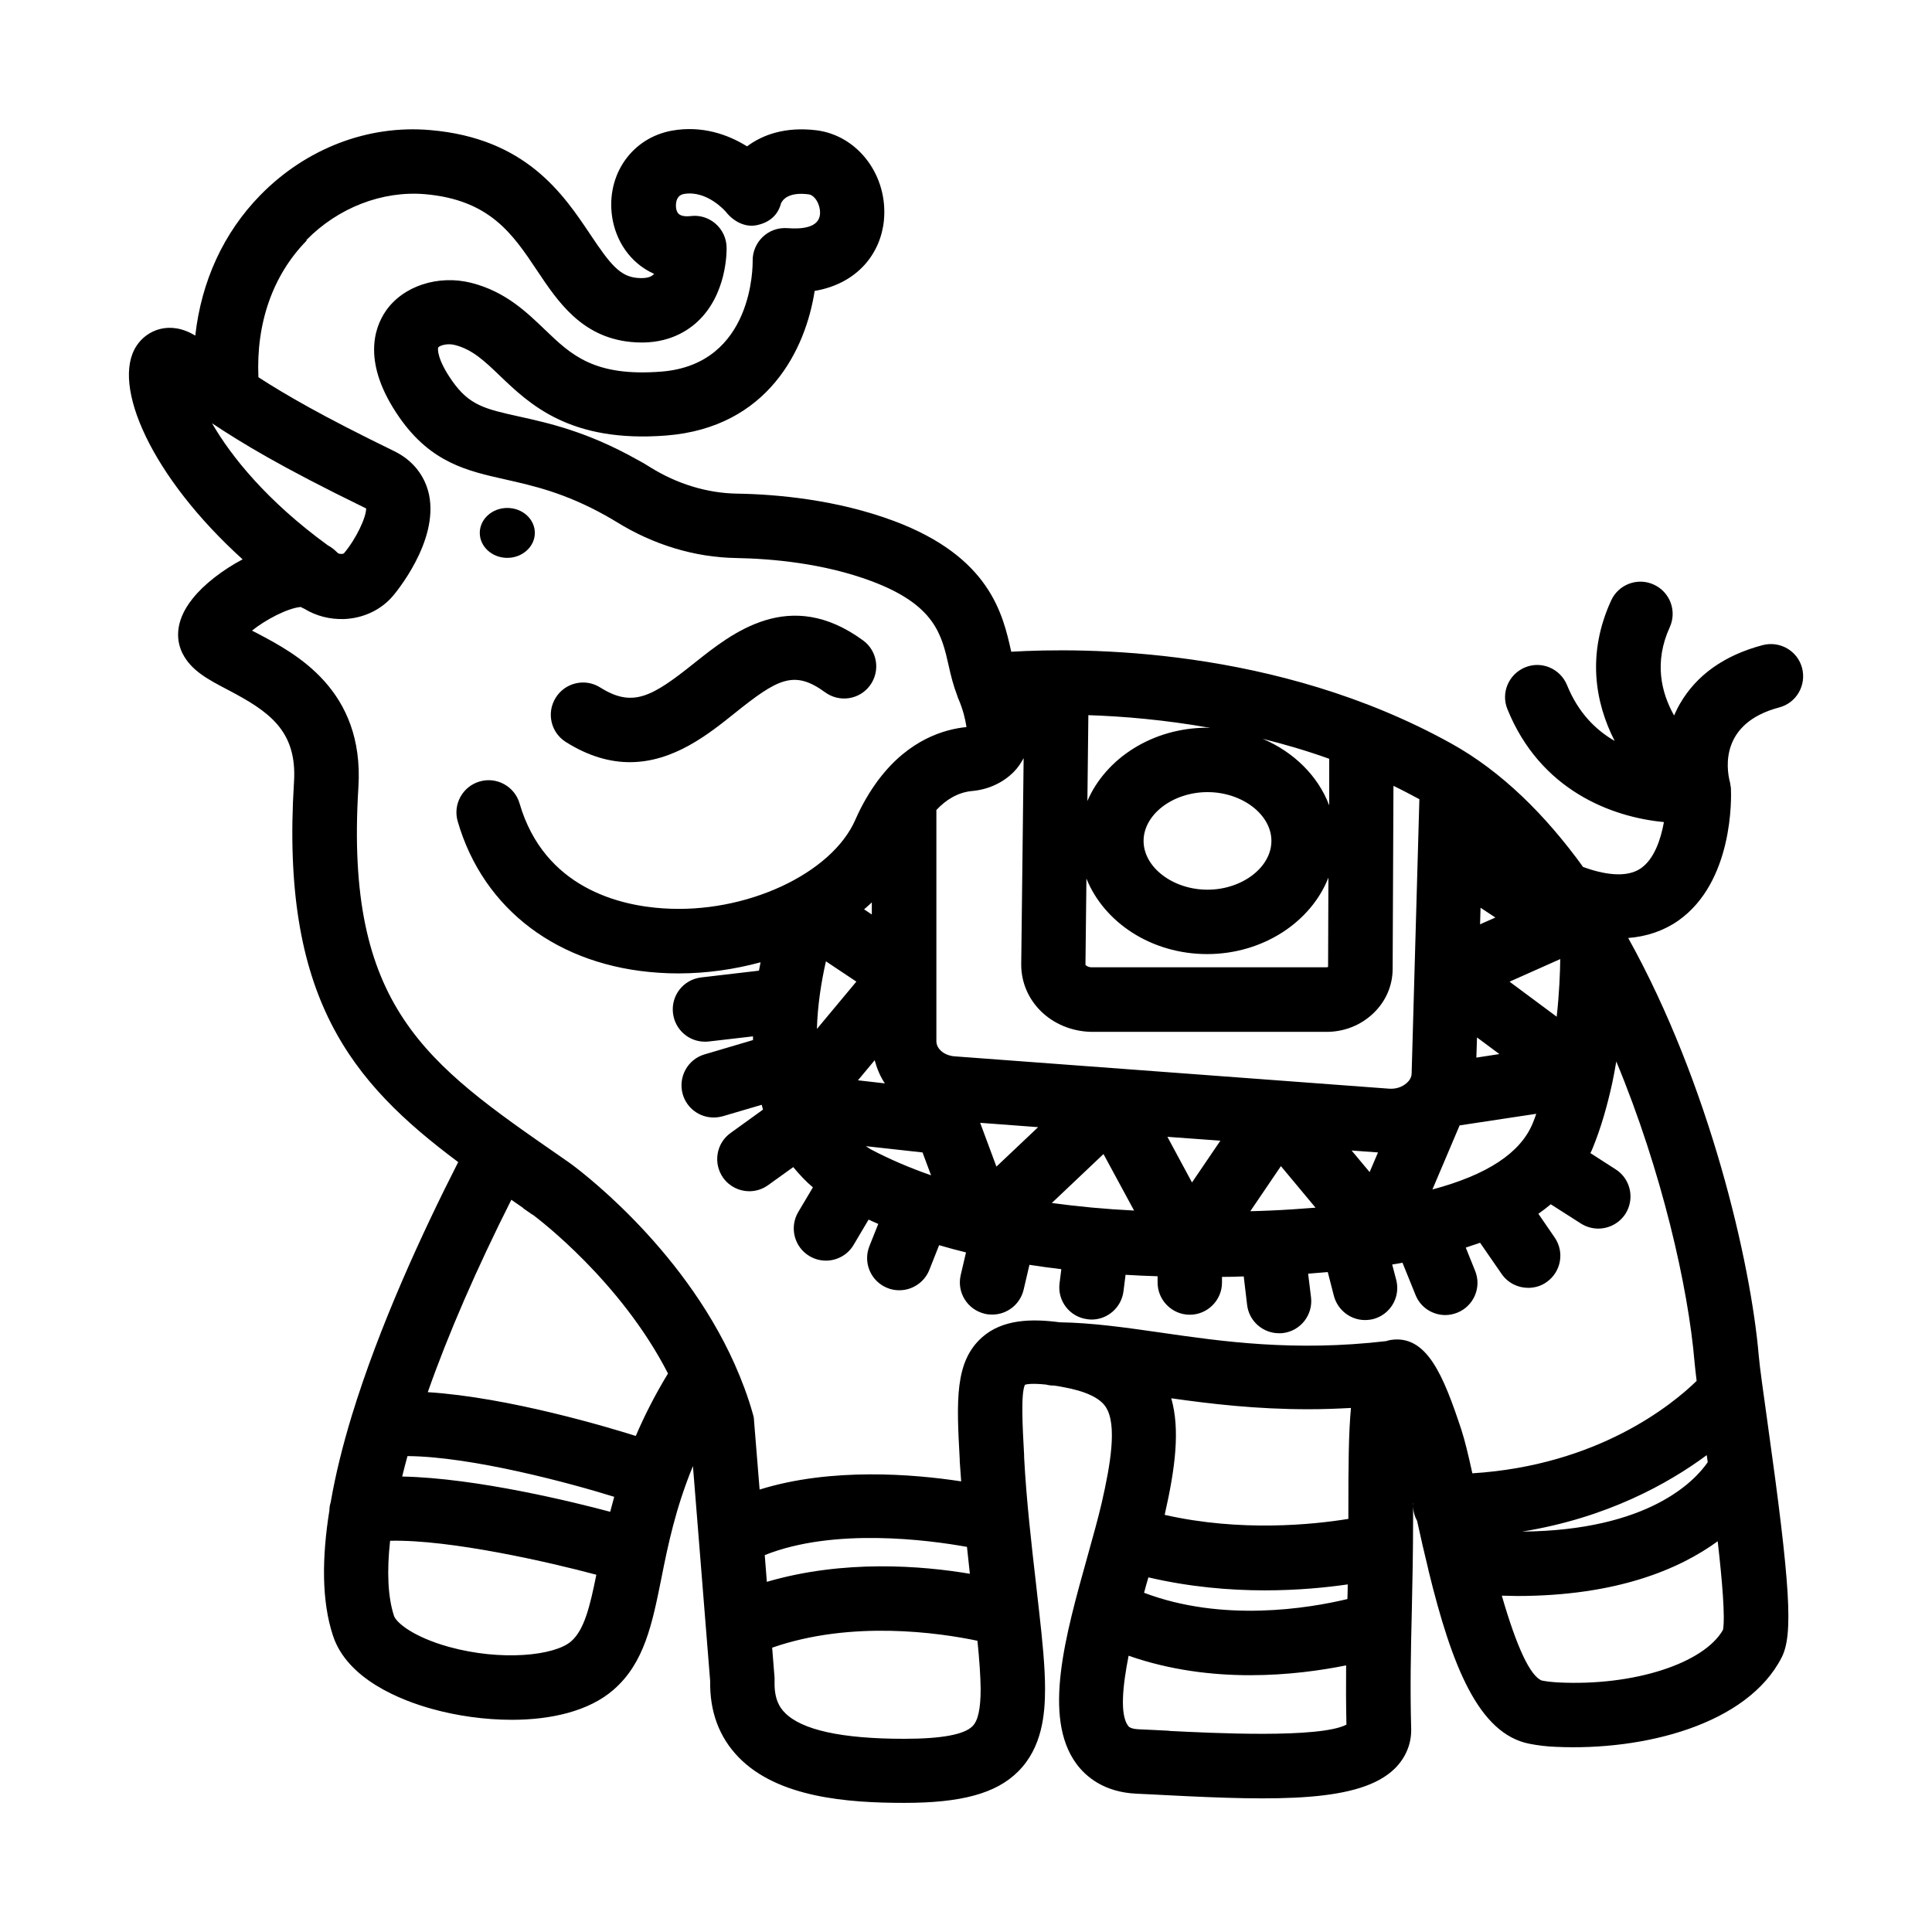 <?xml version="1.0" encoding="UTF-8"?>
<svg id="Layer_13" data-name="Layer 13" xmlns="http://www.w3.org/2000/svg" viewBox="0 0 120 120">
  <path d="m15.09,34.73c-1.29.68-2.43,1.58-3.11,2.43-1.27,1.57-.95,2.82-.64,3.43.54,1.07,1.6,1.62,2.82,2.26,2.53,1.33,4.31,2.52,4.1,5.74-.84,13.36,3.54,18.62,10.2,23.59-2.23,4.38-4.9,10.16-6.61,15.75,0,0,0,0,0,0-.56,1.84-1.01,3.64-1.31,5.38-.05.16-.08.33-.08.5-.47,2.93-.49,5.63.22,7.78.89,2.72,4.23,4.02,6.14,4.55,1.54.43,3.28.68,4.97.68,2.43,0,4.78-.53,6.31-1.86,1.93-1.67,2.41-4.11,2.98-6.93.4-2.02.88-4.35,1.96-6.97l1.07,13.36c-.03,1.9.56,3.48,1.76,4.72,2.44,2.52,6.79,2.84,10.3,2.84s5.69-.57,7.07-1.95c1.49-1.49,1.67-3.54,1.67-5.15,0-1.32-.16-2.95-.37-4.81,0,0,0,0,0,0-.06-.55-.13-1.11-.19-1.69-.28-2.43-.6-5.19-.74-7.87v-.12c-.1-1.8-.21-3.83.05-4.38.12-.04.47-.1,1.32-.01.15.04.31.06.47.06,0,0,.02,0,.02,0,.17.02.34.05.54.09,1.39.25,2.29.66,2.67,1.24.73,1.11.28,3.63-.25,5.95-.23.99-.55,2.13-.89,3.35-1.37,4.9-2.79,9.96-.7,12.84.59.81,1.72,1.79,3.76,1.88.56.02,1.18.06,1.83.09,6.97.36,12.06.45,14.2-1.65.68-.67,1.05-1.55,1.02-2.49-.07-2.53-.02-4.85.04-7.3.04-1.81.08-3.68.08-5.83v-.91s0,.05.01.07c0,.04-.01.09-.01.13,0,.35.1.67.25.95.23,1.05.46,2.06.7,3.03,0,.02,0,.04.01.06,1.44,5.89,3.1,10.13,6.27,10.75.52.1,1.07.17,1.65.19,5.43.25,11.87-1.37,14.01-5.55.73-1.42.55-4.43-.88-14.62-.25-1.82-.48-3.39-.54-4.12-.49-5.77-3.06-16.88-8.11-25.95,1.15-.09,2.19-.44,3.1-1.07,3.44-2.41,3.31-7.65,3.28-8.23,0-.06-.02-.13-.03-.19,0-.04-.01-.08-.02-.12,0-.03,0-.07-.02-.1,0,0,0,0,0,0-.21-.84-.6-3.64,3.07-4.61,1.07-.28,1.7-1.38,1.42-2.45-.28-1.07-1.38-1.7-2.45-1.42-2.38.63-4.11,1.86-5.14,3.65-.14.24-.25.48-.36.72-.81-1.44-1.25-3.33-.27-5.48.46-1,.02-2.19-.99-2.65-1-.46-2.19-.02-2.65.99-1.52,3.32-1,6.33.22,8.72-1.16-.67-2.26-1.74-2.96-3.47-.42-1.02-1.58-1.52-2.6-1.1-1.02.42-1.52,1.58-1.1,2.6,2.03,5.01,6.43,6.7,9.72,7.01-.2,1.1-.61,2.3-1.43,2.87-.92.64-2.38.36-3.59-.08-2.33-3.22-5.05-5.93-8.19-7.67-10.86-6.03-22.92-5.96-27.33-5.7-.52-2.35-1.33-5.89-7.28-8.12-3.53-1.32-7.25-1.66-9.75-1.7-1.86-.03-3.73-.6-5.41-1.65-.25-.16-.52-.32-.81-.47-3.07-1.72-5.42-2.25-7.32-2.67-2.12-.47-3.09-.69-4.16-2.22-.94-1.34-.9-2-.86-2.07.08-.11.55-.28,1.04-.15,1.09.28,1.84,1,2.79,1.91,1.84,1.76,4.35,4.18,10.34,3.71,6.31-.5,8.65-5.35,9.21-8.98,2.7-.46,4.1-2.37,4.3-4.36.28-2.78-1.6-5.3-4.2-5.62-1.92-.23-3.32.27-4.3,1-1.2-.75-2.81-1.3-4.64-.98-2.51.44-4.12,2.75-3.74,5.35.21,1.44,1.08,2.87,2.61,3.55-.02.02-.03.03-.05.05-.08.07-.3.27-1.02.2-1.06-.1-1.67-.86-2.89-2.69-1.69-2.52-4-5.98-9.94-6.49-3.87-.34-7.72,1.14-10.56,4.04-2.29,2.34-3.66,5.35-4.04,8.72,0,0,0,0-.01,0-1.58-.96-3-.34-3.64.64-1.6,2.43.93,8.15,6.61,13.28Zm17.41,40.32l.56.39s.01,0,.02,0c.39.29,5.48,4.15,8.41,9.87-.82,1.35-1.47,2.64-2,3.88-1.61-.51-7.87-2.4-12.92-2.72,1.27-3.61,3.02-7.64,5.19-11.95.25.17.49.34.75.52Zm-7.52,16.66c.1-.41.21-.84.33-1.27,4,.03,10.11,1.68,12.84,2.53-.09.32-.17.63-.25.93-2.13-.57-8.27-2.1-12.92-2.19Zm2.9,10.58c-2.22-.62-3.27-1.51-3.41-1.93-.38-1.17-.45-2.75-.24-4.66,3.74-.09,9.98,1.35,12.81,2.11-.4,1.98-.75,3.43-1.57,4.14-1.03.89-4.33,1.24-7.59.34Zm32.36-4.54c-2.97-.5-7.82-.9-12.61.5l-.13-1.66c4.3-1.72,10.18-.94,12.56-.51.06.57.12,1.12.18,1.67Zm.16,9.47c-.51.52-1.94.78-4.24.78-3.88,0-6.38-.55-7.42-1.63-.29-.29-.66-.81-.63-1.93,0-.07,0-.15,0-.22l-.15-1.88c4.94-1.72,10.36-.93,12.75-.43.12,1.16.19,2.18.2,2.99,0,1.22-.16,1.97-.5,2.31Zm45.61-16.83c.02.14.04.29.06.43-.79,1.15-3.65,4.24-11.53,4.31,5.26-.85,9.08-2.98,11.47-4.75Zm-34.69,7.58c2.56.6,5.05.81,7.24.81,2.05,0,3.83-.18,5.15-.37,0,.31-.01.61-.02.91-2.42.58-7.75,1.46-12.63-.39.09-.34.18-.66.27-.96Zm12.43-4.22v.48s0,.07,0,.11c-2.2.36-6.71.82-11.41-.25.67-2.95.96-5.3.41-7.24,2.47.35,5.27.68,8.51.68.85,0,1.74-.03,2.65-.08-.15,1.6-.16,3.67-.16,6.29Zm-11.14,13.75c-.66-.03-1.29-.07-1.86-.09-.54-.02-.65-.17-.69-.23-.5-.69-.34-2.42.04-4.34,2.57.9,5.18,1.21,7.54,1.21s4.43-.3,5.97-.61c-.01,1.2-.01,2.41.02,3.68-1.66.87-8.4.52-11.01.39Zm34.41-6.27c-1.19,2.09-5.54,3.5-10.21,3.27-.38-.02-.75-.06-1.05-.12-.72-.29-1.55-2.06-2.48-5.27.31,0,.63.02.93.02,6.23,0,10.12-1.68,12.48-3.4.28,2.47.47,4.71.33,5.5Zm-41.69-26.51l3.21-3.04,1.9,3.51c-1.8-.09-3.5-.25-5.11-.47Zm17-14.64h-14.53c-.25,0-.37-.14-.38-.15l.06-5.36c1.1,2.73,4.04,4.69,7.5,4.69s6.45-1.99,7.53-4.75l-.02,5.55s-.08.03-.17.02Zm-11.3-7.85c0-1.64,1.82-3.03,3.97-3.03s3.97,1.39,3.97,3.03-1.82,3.03-3.97,3.03-3.97-1.39-3.97-3.03Zm11.52-2.23c-.69-1.81-2.19-3.29-4.12-4.11,1.36.34,2.74.74,4.13,1.24v2.87Zm-7.56-4.8c-3.4,0-6.31,1.9-7.45,4.55l.06-5.33c2.16.07,4.76.29,7.57.79-.06,0-.13,0-.19,0Zm-12.02,2.74c.25-.25.44-.54.61-.85l-.15,12.82c0,2.28,1.88,4.11,4.32,4.18h14.53c1.16.03,2.25-.4,3.05-1.18.76-.74,1.17-1.71,1.17-2.74l.05-11.36c.54.26,1.07.54,1.61.83l-.48,17.02c0,.28-.17.49-.31.61-.28.25-.67.38-1.09.35l-27-2.01c-.63-.05-1.12-.46-1.12-.94v-14.36c.59-.63,1.33-1.1,2.23-1.18.99-.09,1.91-.51,2.58-1.19Zm26,25.94l1.69-3.98,4.76-.72c-.07.2-.14.4-.22.59-.76,1.84-2.82,3.2-6.23,4.11Zm-14.93-.43l-1.53-2.84,3.29.24-1.76,2.59Zm-19.97-2.07c-.1-.06-.19-.13-.29-.19l3.52.39.53,1.42c-1.35-.47-2.6-1.01-3.76-1.62Zm.26-5.52c.14.51.34,1,.63,1.43l-1.67-.19,1.04-1.25Zm-1.14-4.89l-2.45,2.94c.04-1.46.27-2.92.56-4.2l1.89,1.26Zm7.69,8.77l3.6.27-2.59,2.45-1.01-2.72Zm30.85-5.31l1.4,1.04-1.43.22.04-1.26Zm1.15-7.44l-.95.42.03-1.03.92.61Zm-7.81,15.81l-1.12-1.34,1.64.12-.52,1.22Zm8.7-11.83l3.14-1.4c-.01.84-.06,2.12-.22,3.58l-2.92-2.17Zm-39.62-4.17l-.48-.32c.17-.14.33-.29.48-.43v.76Zm24.72,18.39c-.41.02-.81.03-1.21.04l1.9-2.8,2.15,2.58c-.91.07-1.84.14-2.84.18ZM19.03,14.91c1.97-2.01,4.71-3.07,7.36-2.85,4.03.35,5.45,2.47,6.96,4.73,1.3,1.95,2.78,4.15,5.83,4.45,2.08.21,3.39-.57,4.13-1.25,1.83-1.69,1.83-4.34,1.82-4.63-.01-.56-.26-1.09-.68-1.46-.42-.37-.98-.55-1.54-.48-.74.08-.88-.2-.92-.52,0-.03-.1-.74.48-.85,1.45-.26,2.61,1.1,2.61,1.1.47.6,1.21,1,1.95.83.75-.16,1.29-.61,1.48-1.35.1-.22.46-.72,1.71-.56.41.05.76.68.71,1.25-.08.83-1.14.92-2.02.85-.57-.04-1.12.15-1.53.54-.41.39-.64.93-.63,1.49,0,.26.06,6.42-5.66,6.88-4.18.33-5.61-1.03-7.25-2.61-1.15-1.1-2.45-2.36-4.56-2.9-2.06-.52-4.25.19-5.32,1.75-.7,1.02-1.52,3.23.87,6.64,1.96,2.79,4.2,3.29,6.56,3.82,1.72.39,3.68.82,6.24,2.25.23.13.44.25.65.38,2.3,1.43,4.88,2.21,7.45,2.25,2.19.04,5.42.32,8.41,1.44,3.94,1.48,4.35,3.32,4.79,5.27.13.6.29,1.22.52,1.82.01.04.03.08.04.12.01.03.02.07.04.1.29.67.43,1.28.5,1.75-1.35.13-3.56.76-5.44,3.24-.02.03-.05.06-.07.09-.49.67-.97,1.46-1.39,2.42-1.47,3.37-6.82,5.86-11.94,5.51-2.67-.17-7.38-1.25-8.92-6.52-.31-1.06-1.42-1.67-2.48-1.36-1.06.31-1.67,1.42-1.36,2.48,1.59,5.48,6.26,9,12.5,9.4.41.03.81.04,1.22.04,1.74,0,3.46-.25,5.09-.69-.03.18-.07.35-.1.52l-3.59.42c-1.1.13-1.88,1.12-1.75,2.22.12,1.02.98,1.77,1.98,1.77.08,0,.16,0,.23-.01l2.76-.32c0,.08,0,.15,0,.23l-3.01.89c-1.06.31-1.66,1.43-1.35,2.49.26.87,1.05,1.43,1.92,1.43.19,0,.38-.03.57-.08l2.41-.71c.03.1.05.2.08.3l-2.01,1.45c-.9.64-1.1,1.89-.46,2.79.39.54,1,.83,1.62.83.4,0,.81-.12,1.17-.38l1.56-1.12c.37.45.77.88,1.22,1.26l-.91,1.53c-.56.95-.25,2.18.7,2.74.32.19.67.28,1.02.28.68,0,1.35-.35,1.72-.98l.93-1.57c.2.09.4.19.6.27l-.55,1.38c-.41,1.03.09,2.19,1.12,2.6.24.1.49.14.74.14.79,0,1.55-.48,1.86-1.26l.61-1.54c.54.16,1.1.31,1.67.45l-.33,1.41c-.25,1.08.42,2.15,1.5,2.4.15.04.3.05.46.05.91,0,1.73-.62,1.95-1.55l.36-1.54c.64.1,1.3.19,1.98.27l-.11.88c-.14,1.1.64,2.1,1.74,2.23.08.01.17.02.25.02.99,0,1.85-.74,1.98-1.75l.13-1.03c.65.04,1.31.07,1.99.09v.39c0,1.1.9,2,2,2s2-.9,2-2v-.35c.45,0,.89-.01,1.35-.03l.21,1.77c.12,1.02.99,1.76,1.98,1.76.08,0,.16,0,.24-.01,1.1-.13,1.88-1.13,1.75-2.22l-.18-1.47c.42-.03.82-.07,1.22-.1l.38,1.48c.24.9,1.05,1.5,1.93,1.5.17,0,.34-.02.51-.06,1.07-.28,1.71-1.37,1.43-2.44l-.25-.95c.22-.03.43-.07.64-.11l.81,2c.31.78,1.06,1.25,1.85,1.25.25,0,.5-.05.75-.15,1.02-.41,1.52-1.58,1.1-2.6l-.58-1.44c.31-.1.6-.2.89-.3l1.34,1.94c.39.56,1.01.86,1.65.86.39,0,.79-.11,1.13-.35.91-.63,1.14-1.87.51-2.78l-1.01-1.47c.27-.19.53-.39.77-.59l1.88,1.2c.33.21.71.31,1.07.31.66,0,1.31-.33,1.69-.92.59-.93.32-2.17-.61-2.76l-1.57-1.01c.05-.1.1-.19.14-.3.53-1.29.92-2.69,1.22-4.06,0,0,0,0,0,0,0,0,0,0,0,0,.09-.45.18-.89.25-1.33,2.83,6.81,4.47,14.03,4.86,18.67.03.3.07.7.13,1.17-1.53,1.49-6.14,5.25-13.93,5.74-.25-1.14-.47-2.05-.68-2.7-1.12-3.38-2.15-5.94-4.41-5.58-.1.02-.18.04-.27.07-5.7.66-10.14.03-14.06-.54-2.16-.31-4.21-.6-6.21-.63-1.73-.23-3.54-.2-4.82.93-1.71,1.52-1.59,3.93-1.39,7.6v.11c.03.41.06.82.09,1.24-2.94-.45-8.07-.88-12.52.51l-.35-4.32c0-.13-.03-.26-.07-.38-.3-1.07-.69-2.1-1.13-3.09,0,0,0,0,0,0-3.33-7.46-9.93-12.27-10.25-12.5-.01,0-.02-.01-.03-.02l-.56-.39c-8.34-5.78-13.38-9.27-12.53-22.92.38-6.07-3.93-8.32-6.24-9.54-.12-.06-.24-.13-.37-.19.84-.68,2.22-1.4,3.03-1.47.07.04.14.08.22.11.73.45,1.59.67,2.48.64,1.19-.05,2.29-.57,3.02-1.43.12-.14,2.85-3.36,2.25-6.28-.25-1.19-1.01-2.15-2.15-2.71-4.52-2.2-6.78-3.52-8.45-4.6-.15-3.35.89-6.34,2.99-8.48Zm3.71,16.67c.02.51-.6,1.87-1.38,2.79-.06.05-.3.06-.4-.04-.01-.01-.02-.02-.03-.03-.19-.19-.38-.33-.57-.43-3.78-2.75-6-5.52-7.19-7.58,1.81,1.2,4.21,2.68,9.57,5.29Z"/>
  <path d="m35.15,46.09c1.43.9,2.76,1.25,3.97,1.25,2.72,0,4.9-1.75,6.51-3.04,2.67-2.14,3.69-2.71,5.62-1.3.89.65,2.14.46,2.79-.43.65-.89.46-2.14-.43-2.79-4.56-3.34-8.12-.48-10.48,1.4-2.64,2.11-3.83,2.79-5.85,1.52-.93-.59-2.17-.31-2.76.63-.59.94-.31,2.17.63,2.76Z"/>
  <path d="m31.51,34.65c.94,0,1.71-.7,1.71-1.55s-.76-1.55-1.71-1.55-1.71.7-1.71,1.55.76,1.55,1.71,1.55Z"/>
</svg>
